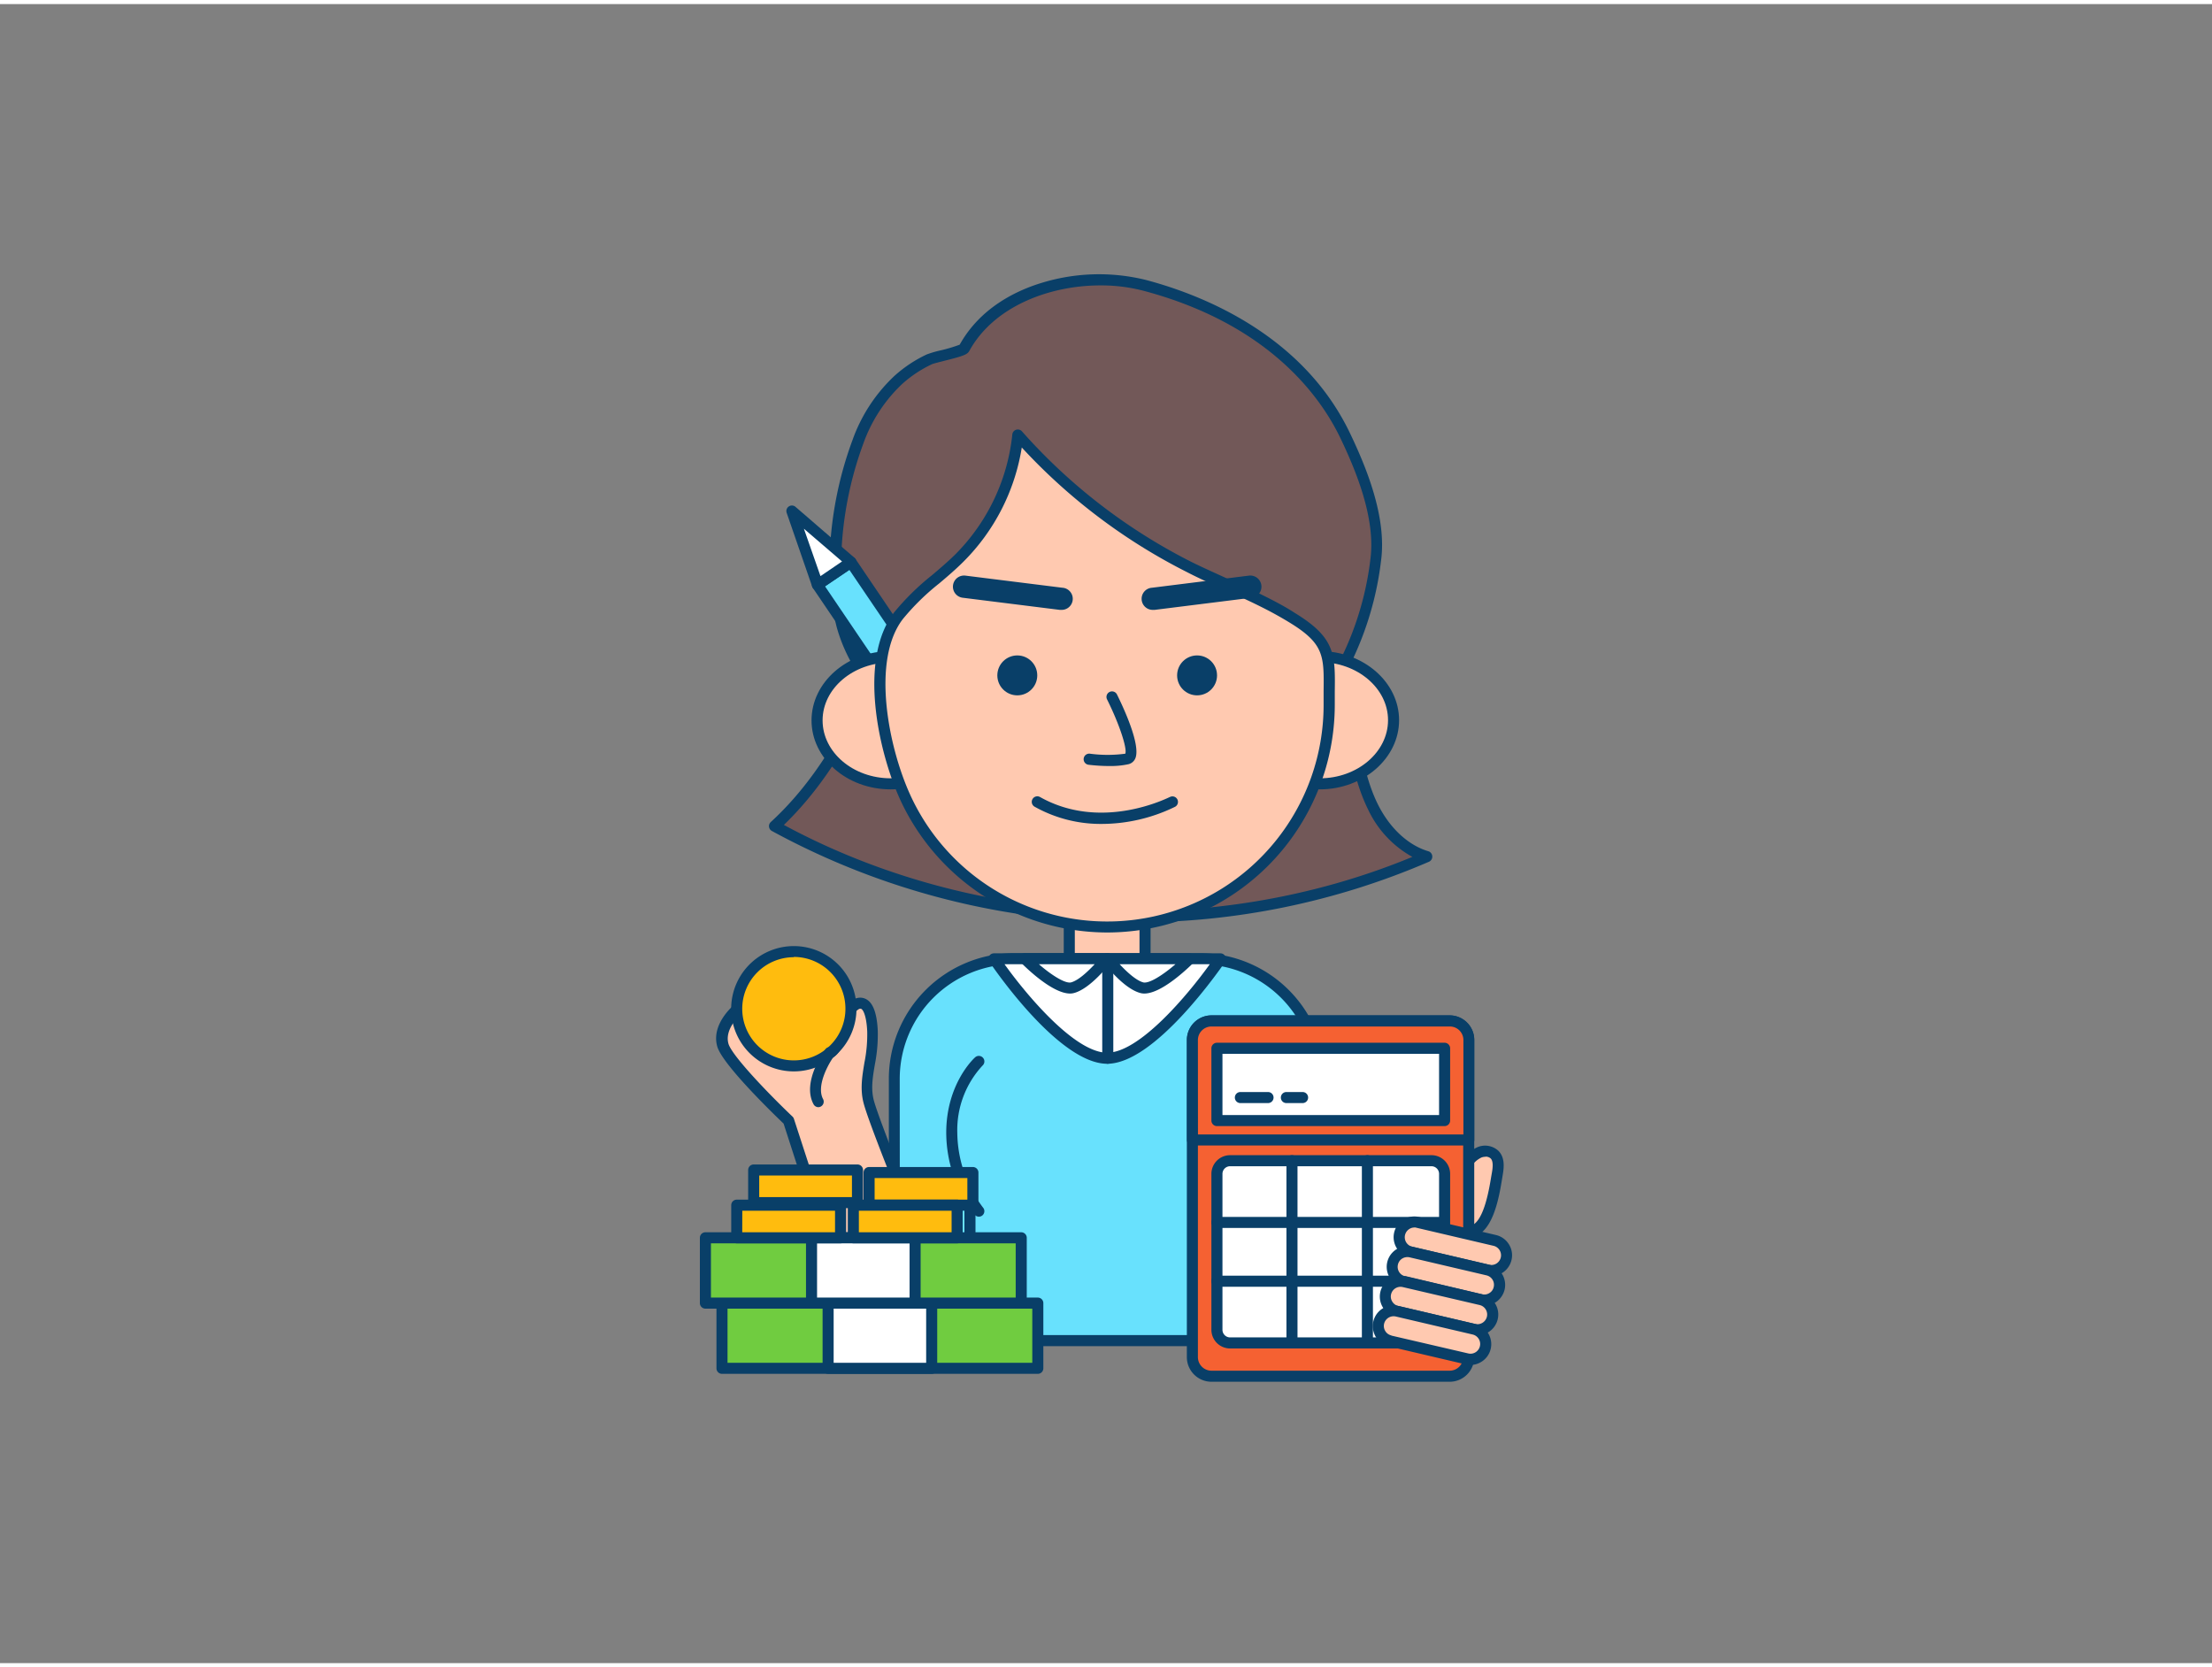 <svg xmlns="http://www.w3.org/2000/svg" viewBox="0 0 400 300" width="406" height="306" class="illustration styles_illustrationTablet__1DWOa"><rect x="0" y="0" width="400" height="300" fill="#808080" stroke="none"/><g id="_374_accountant_outline" data-name="#374_accountant_outline"><path d="M165.48,220.31s-7.2-17.62-8.32-21.75.9-7.94.66-12.85-1.78-6.2-3.94-4.09c-2,2-1.86,7.09-3.82,8s-13.1-10.44-15.14-9.06-5,4.41-4.17,7.65,11.87,13.66,11.87,13.66L152,230.94Z" fill="#ffc9b0"></path><path d="M152,231.94a1,1,0,0,1-1-.69l-9.3-28.81c-1.77-1.69-11.07-10.68-12-13.95-1-3.51,1.86-6.9,4.57-8.74,1.59-1.07,4.26.89,9.24,4.76,2.07,1.61,5.18,4,6.12,4.18.56-.39,1-1.84,1.32-3.12.48-1.73,1-3.52,2.14-4.66,1.44-1.4,2.57-1.37,3.28-1.09,1.42.55,2.2,2.46,2.36,5.84a28,28,0,0,1-.53,6.1c-.4,2.37-.74,4.41-.17,6.54,1.1,4,8.22,21.45,8.29,21.63a1,1,0,0,1-.31,1.16l-13.48,10.64A1,1,0,0,1,152,231.94ZM135.4,181.46c-1.74,1.21-4.4,3.88-3.68,6.51.59,2.16,7.42,9.24,11.59,13.2a1,1,0,0,1,.26.42l9,27.67L164.27,220c-1.36-3.36-7.07-17.45-8.08-21.17-.69-2.54-.29-4.9.12-7.39a25.88,25.88,0,0,0,.51-5.68c-.14-2.94-.78-3.95-1.09-4.07s-.59.12-1.15.66c-.78.76-1.2,2.29-1.61,3.77-.54,1.93-1.05,3.75-2.47,4.43s-3.31-.7-8.13-4.45C140.14,184.36,136.45,181.49,135.4,181.46Z" fill="#093f68"></path><path d="M243.91,109.6c-2.19,7.28-.79,15.09.63,22.56.85,4.46,1.72,9,3.74,13.05s5.37,7.68,9.72,9c-37.36,16.33-82.28,14.22-117.94-5.55,12.81-11.73,18.9-28.85,25.25-45,1.68-4.29,3.44-8.61,6.22-12.3C177.8,83,188.83,79,199.24,79.76s20.15,5.91,27.95,12.86c7.62,6.79,13.79,15.82,14.86,26" fill="#725858"></path><path d="M204.92,166.05a135.48,135.48,0,0,1-65.35-16.53,1,1,0,0,1-.19-1.61c11.79-10.8,17.86-26.37,23.73-41.42l1.27-3.23c1.83-4.69,3.58-8.86,6.35-12.54,6.2-8.24,17.15-12.83,28.58-12,9.75.74,19.89,5.4,28.55,13.11,7.2,6.42,12.12,13.91,14.21,21.52a27.76,27.76,0,0,1,.88-4.08,1,1,0,0,1,1.25-.66,1,1,0,0,1,.67,1.24c-2.18,7.21-.67,15.11.65,22.08.83,4.33,1.68,8.82,3.65,12.79,2.14,4.29,5.46,7.38,9.12,8.47a1,1,0,0,1,.71.9,1,1,0,0,1-.6,1A133.91,133.91,0,0,1,204.92,166.05Zm-63.17-17.62c34.37,18.55,77.56,20.73,113.65,5.78a19,19,0,0,1-8-8.56c-2.09-4.22-3-8.84-3.82-13.31a85.18,85.18,0,0,1-1.76-12.78,1,1,0,0,1-.75-.87c-.93-8.81-6.08-17.8-14.52-25.32s-18.05-11.9-27.37-12.61C188.57,80,178,84.34,172.32,91.92c-2.61,3.48-4.3,7.52-6.08,12.07L165,107.22C159.19,122.05,153.21,137.38,141.75,148.43Z" fill="#093f68"></path><path d="M151.07,100.19a66.27,66.27,0,0,1,4.09-21.08,28.77,28.77,0,0,1,7.33-11.2,23.07,23.07,0,0,1,5.58-3.68c.93-.44,6-1.39,6.3-2C180.6,50.87,196.62,48.11,207,50.87c15,4,29.38,12.8,36.25,27.19,3.14,6.58,6.47,15.09,5.53,22.38a56.78,56.78,0,0,1-10.67,26.94c-6.27,8.27-19.2,18.78-30.42,16.58-5.56-1.09-11-2.83-16.65-3.84a70.09,70.09,0,0,1-20.33-6.49c-8.57-4.52-16-12-18.45-21.38A43.17,43.17,0,0,1,151.07,100.19Z" fill="#725858"></path><path d="M210.81,145.25a16.92,16.92,0,0,1-3.29-.31c-2.61-.51-5.24-1.18-7.77-1.82-2.88-.73-5.87-1.48-8.85-2-8.41-1.51-15-3.6-20.63-6.58-9.69-5.11-16.59-13.13-19-22a44,44,0,0,1-1.25-12.35,67,67,0,0,1,4.16-21.41,29.36,29.36,0,0,1,7.6-11.58,23.86,23.86,0,0,1,5.81-3.85,19.37,19.37,0,0,1,2.63-.76,28.85,28.85,0,0,0,3.32-1c3.79-6.78,10.38-9.89,15.26-11.31a35.37,35.37,0,0,1,18.44-.39c10.11,2.68,28.36,9.86,36.89,27.72,2.9,6.07,6.64,15.06,5.62,22.94A57.55,57.55,0,0,1,238.93,128a53.16,53.16,0,0,1-13.62,12.46C220.23,143.62,215.28,145.25,210.81,145.25ZM199,50.87c-9.29,0-19.33,3.83-23.73,11.87-.35.65-1.22.94-4.49,1.76-.89.23-2,.5-2.27.63a22,22,0,0,0-5.33,3.53,27.42,27.42,0,0,0-7.06,10.81,64.88,64.88,0,0,0-4,20.74h0A42,42,0,0,0,153.25,112c2.22,8.34,8.76,15.9,18,20.75,5.47,2.88,11.84,4.91,20,6.38,3.06.55,6.07,1.32,9,2.05,2.51.64,5.11,1.3,7.67,1.8,11,2.14,23.6-8.51,29.43-16.2a55.45,55.45,0,0,0,10.47-26.47c.95-7.35-2.64-16-5.43-21.82-3.52-7.35-12.81-20.59-35.61-26.65A30.34,30.34,0,0,0,199,50.87Zm-47.91,49.32h0Z" fill="#093f68"></path><polyline points="193.36 172.96 193.36 165.08 207.06 165.08 207.06 172.96" fill="#ffc9b0"></polyline><path d="M207.06,174a1,1,0,0,1-1-1v-6.88h-11.7V173a1,1,0,1,1-2,0v-7.88a1,1,0,0,1,1-1h13.7a1,1,0,0,1,1,1V173A1,1,0,0,1,207.06,174Z" fill="#093f68"></path><rect x="159.7" y="99.14" width="7.32" height="44.66" transform="translate(-40.01 112.55) rotate(-34.12)" fill="#68e1fd"></rect><path d="M172.86,143a1,1,0,0,1-.83-.44L147,105.6a1,1,0,0,1-.16-.75,1.06,1.06,0,0,1,.43-.64l6.06-4.11a1,1,0,0,1,1.39.27l25.05,37a1,1,0,0,1-.27,1.39l-6.06,4.1A1,1,0,0,1,172.86,143ZM149.2,105.3l23.93,35.32,4.4-3L153.6,102.32Z" fill="#093f68"></path><polygon points="143.21 91.72 147.81 105.03 153.87 100.93 143.21 91.72" fill="#fff"></polygon><path d="M147.81,106a.87.87,0,0,1-.32-.06,1,1,0,0,1-.63-.62l-4.6-13.31a1,1,0,0,1,1.6-1.09l10.66,9.21a1,1,0,0,1,.35.82,1,1,0,0,1-.44.77l-6.06,4.1A1,1,0,0,1,147.81,106Zm-2.44-11.13,3,8.57,3.9-2.65Z" fill="#093f68"></path><ellipse cx="161.06" cy="129.49" rx="13.31" ry="11.47" fill="#ffc9b0"></ellipse><path d="M161.06,142c-7.89,0-14.31-5.59-14.31-12.47S153.17,117,161.06,117s14.31,5.6,14.31,12.47S169,142,161.06,142Zm0-22.94c-6.78,0-12.31,4.7-12.31,10.47S154.28,140,161.06,140s12.31-4.69,12.31-10.47S167.85,119,161.06,119Z" fill="#093f68"></path><ellipse cx="238.66" cy="129.49" rx="13.31" ry="11.47" fill="#ffc9b0"></ellipse><path d="M238.66,142c-7.89,0-14.31-5.59-14.31-12.47S230.77,117,238.66,117,253,122.62,253,129.49,246.55,142,238.66,142Zm0-22.94c-6.79,0-12.31,4.7-12.31,10.47S231.87,140,238.66,140,251,135.27,251,129.49,245.44,119,238.66,119Z" fill="#093f68"></path><path d="M230.22,109c1.15.61,2.28,1.24,3.4,1.92,7.66,4.67,6.73,7.38,6.73,15.83a40.15,40.15,0,0,1-76.65,16.7c-3.89-8.51-7.39-24.8-1.24-32.83,3.09-4,7.46-6.89,11.06-10.48a36.7,36.7,0,0,0,10.53-22.23,103,103,0,0,0,31.06,23.9C220.09,104.29,225.29,106.37,230.22,109Z" fill="#ffc9b0"></path><path d="M200.21,167.88a41.28,41.28,0,0,1-37.42-24c-3.91-8.55-7.68-25.3-1.12-33.86a45.3,45.3,0,0,1,6.88-6.76c1.44-1.22,2.93-2.49,4.27-3.82a36,36,0,0,0,10.24-21.62,1,1,0,0,1,.69-.85,1,1,0,0,1,1.05.29,102.82,102.82,0,0,0,30.76,23.67C217.73,102,220,103,222.17,104c2.82,1.28,5.73,2.61,8.52,4.09,1.23.65,2.36,1.29,3.44,2,7.36,4.48,7.33,7.54,7.24,14.24,0,.76,0,1.57,0,2.44A41.19,41.19,0,0,1,200.21,167.88Zm-15.44-87.7a37.51,37.51,0,0,1-10.54,20.64c-1.4,1.4-2.91,2.69-4.38,3.93a42.93,42.93,0,0,0-6.59,6.46c-5.71,7.44-2.64,23.08,1.35,31.81a39.14,39.14,0,0,0,74.74-16.29c0-.88,0-1.7,0-2.46.08-6.45.11-8.63-6.28-12.51-1.05-.64-2.14-1.26-3.34-1.9h0c-2.74-1.45-5.62-2.76-8.41-4-2.2-1-4.47-2-6.67-3.14A104.92,104.92,0,0,1,184.77,80.18Z" fill="#093f68"></path><circle cx="183.96" cy="121.39" r="3.61" fill="#093f68"></circle><circle cx="216.47" cy="121.39" r="3.61" fill="#093f68"></circle><path d="M200.62,137.78a31.73,31.73,0,0,1-3.78-.23,1,1,0,1,1,.25-2,24.2,24.2,0,0,0,6.4,0c.37-1-1.14-5.49-3.3-9.82a1,1,0,0,1,.45-1.34,1,1,0,0,1,1.34.44c1.05,2.12,4.41,9.2,3.3,11.62a1.82,1.82,0,0,1-1.21,1A15.2,15.2,0,0,1,200.62,137.78Z" fill="#093f68"></path><path d="M191.86,109.54l-.25,0-17.52-2.19a2,2,0,1,1,.49-4l17.53,2.19a2,2,0,0,1-.25,4Z" fill="#093f68"></path><path d="M208.57,109.54a2,2,0,0,1-.25-4l17.53-2.19a2,2,0,1,1,.49,4l-17.52,2.19Z" fill="#093f68"></path><path d="M199.19,148.25a24.42,24.42,0,0,1-12.11-3.12,1,1,0,0,1,1-1.74c11.28,6.34,23.34,0,23.46,0a1,1,0,1,1,.95,1.76A30.37,30.37,0,0,1,199.19,148.25Z" fill="#093f68"></path><path d="M183.41,172.62H217a21.71,21.71,0,0,1,21.71,21.71v47.34a0,0,0,0,1,0,0h-77a0,0,0,0,1,0,0V194.34A21.71,21.71,0,0,1,183.41,172.62Z" fill="#68e1fd"></path><path d="M238.73,242.68h-77a1,1,0,0,1-1-1V194.34a22.73,22.73,0,0,1,22.71-22.72H217a22.74,22.74,0,0,1,22.71,22.72v47.34A1,1,0,0,1,238.73,242.68Zm-76-2h75V194.34A20.74,20.74,0,0,0,217,173.62H183.41a20.74,20.74,0,0,0-20.71,20.72Z" fill="#093f68"></path><path d="M177,191.19s-4.89,4.41-4.89,12.9A23.48,23.48,0,0,0,177,218.27" fill="#68e1fd"></path><path d="M177,219.27a1,1,0,0,1-.75-.35,24.26,24.26,0,0,1-5.14-14.83c0-8.83,5-13.45,5.23-13.64a1,1,0,0,1,1.41.08,1,1,0,0,1-.07,1.41,17.13,17.13,0,0,0-4.57,12.15,22.7,22.7,0,0,0,4.65,13.53,1,1,0,0,1-.1,1.41A1,1,0,0,1,177,219.27Z" fill="#093f68"></path><path d="M223.13,191.19s4.89,4.41,4.89,12.9a23.48,23.48,0,0,1-4.89,14.18" fill="#68e1fd"></path><path d="M223.13,219.27a1,1,0,0,1-.76-1.65A22.62,22.62,0,0,0,227,204.09a17.19,17.19,0,0,0-4.56-12.15,1,1,0,0,1,1.34-1.49c.21.19,5.22,4.81,5.22,13.64a24.28,24.28,0,0,1-5.13,14.83A1,1,0,0,1,223.13,219.27Z" fill="#093f68"></path><path d="M175.4,239.17a1,1,0,0,1-1-1V216a1,1,0,0,1,2,0v22.18A1,1,0,0,1,175.4,239.17Z" fill="#093f68"></path><path d="M200.21,190.62c-8.38,0-20.47-18-20.47-18h40.95S208.6,190.62,200.21,190.62Z" fill="#fff"></path><path d="M200.21,191.62c-8.81,0-20.8-17.69-21.3-18.44a1,1,0,0,1-.06-1,1,1,0,0,1,.89-.53h40.95a1,1,0,0,1,.88.53,1,1,0,0,1,0,1C221,173.93,209,191.62,200.21,191.62Zm-18.56-18c4,5.59,12.73,16,18.56,16s14.54-10.41,18.56-16Z" fill="#093f68"></path><path d="M185.33,172.62s5.92,6,8.64,5.24,6.14-5.24,6.14-5.24Z" fill="#fff"></path><path d="M193.5,178.92c-3.18,0-7.9-4.6-8.88-5.59a1,1,0,0,1,.71-1.71h14.78a1,1,0,0,1,.79,1.61c-.37.49-3.7,4.78-6.66,5.59A2.64,2.64,0,0,1,193.5,178.92Zm-5.63-5.3c2.3,2,4.79,3.56,5.83,3.28,1.33-.37,3-1.94,4.25-3.28Z" fill="#093f68"></path><path d="M215.09,172.62s-5.91,6-8.63,5.24-6.14-5.24-6.14-5.24Z" fill="#fff"></path><path d="M206.93,178.92a2.59,2.59,0,0,1-.74-.1c-3-.81-6.3-5.1-6.67-5.59a1,1,0,0,1-.1-1,1,1,0,0,1,.9-.56h14.77a1,1,0,0,1,.93.62,1,1,0,0,1-.22,1.09C214.83,174.31,210.11,178.92,206.93,178.92Zm-4.46-5.3c1.24,1.34,2.93,2.91,4.25,3.28,1.05.28,3.53-1.29,5.84-3.28Zm12.62,0h0Z" fill="#093f68"></path><path d="M200.32,191.62a1,1,0,0,1-1-1v-18a1,1,0,0,1,2,0v18A1,1,0,0,1,200.32,191.62Z" fill="#093f68"></path><path d="M270.78,211.41c.21-1.16.3-2.51-.52-3.35a2.54,2.54,0,0,0-2.77-.42,5.57,5.57,0,0,0-2.23,1.92c-1.91,2.53-5.81,12.27.22,12.42C269.36,222.08,270.31,214.09,270.78,211.41Z" fill="#ffc9b0"></path><path d="M265.56,223h-.1a3.88,3.88,0,0,1-3.71-2.18c-1.68-3.49,1.3-10,2.71-11.84a6.71,6.71,0,0,1,2.65-2.25,3.55,3.55,0,0,1,3.87.65c1.15,1.19,1,2.88.78,4.22l-.13.79C271.07,215.82,269.89,223,265.56,223Zm3.06-14.56a2,2,0,0,0-.75.14,4.68,4.68,0,0,0-1.81,1.6c-1.51,2-3.6,7.5-2.51,9.78a1.93,1.93,0,0,0,2,1h0c2.64,0,3.71-6.49,4.11-8.94l.14-.8h0c.14-.81.27-2-.25-2.49A1.31,1.31,0,0,0,268.62,208.42Z" fill="#093f68"></path><path d="M265.63,187.38V244.6a3.44,3.44,0,0,1-3.37,3.52H219a3.45,3.45,0,0,1-3.38-3.52V187.38a3.45,3.45,0,0,1,3.38-3.52h43.22A3.44,3.44,0,0,1,265.63,187.38Z" fill="#f56132"></path><path d="M262.26,249.12H219a4.46,4.46,0,0,1-4.38-4.52V187.38a4.46,4.46,0,0,1,4.38-4.52h43.22a4.45,4.45,0,0,1,4.37,4.52V244.6A4.45,4.45,0,0,1,262.26,249.12ZM219,184.86a2.46,2.46,0,0,0-2.38,2.52V244.6a2.46,2.46,0,0,0,2.38,2.52h43.22a2.45,2.45,0,0,0,2.37-2.52V187.38a2.45,2.45,0,0,0-2.37-2.52Z" fill="#093f68"></path><path d="M265.63,187.38v18h-50v-18a3.45,3.45,0,0,1,3.38-3.52h43.22A3.44,3.44,0,0,1,265.63,187.38Z" fill="#f56132"></path><path d="M265.63,206.4h-50a1,1,0,0,1-1-1v-18a4.46,4.46,0,0,1,4.38-4.52h43.22a4.45,4.45,0,0,1,4.37,4.52v18A1,1,0,0,1,265.63,206.4Zm-49-2h48v-17a2.45,2.45,0,0,0-2.37-2.52H219a2.46,2.46,0,0,0-2.38,2.52Z" fill="#093f68"></path><rect x="220.06" y="209.15" width="41.18" height="32.95" rx="2.38" fill="#fff"></rect><path d="M258.85,243.1H222.44a3.38,3.38,0,0,1-3.38-3.38V211.53a3.38,3.38,0,0,1,3.38-3.38h36.41a3.38,3.38,0,0,1,3.38,3.38v28.19A3.38,3.38,0,0,1,258.85,243.1Zm-36.41-32.95a1.38,1.38,0,0,0-1.38,1.38v28.19a1.38,1.38,0,0,0,1.38,1.38h36.41a1.38,1.38,0,0,0,1.38-1.38V211.53a1.38,1.38,0,0,0-1.38-1.38Z" fill="#093f68"></path><rect x="220.06" y="188.82" width="41.18" height="13.07" fill="#fff"></rect><path d="M261.23,202.89H220.06a1,1,0,0,1-1-1V188.82a1,1,0,0,1,1-1h41.17a1,1,0,0,1,1,1v13.07A1,1,0,0,1,261.23,202.89Zm-40.17-2h39.17V189.82H221.06Z" fill="#093f68"></path><path d="M233.63,243.1a1,1,0,0,1-1-1V209.15a1,1,0,1,1,2,0V242.1A1,1,0,0,1,233.63,243.1Z" fill="#093f68"></path><path d="M247.27,243.1a1,1,0,0,1-1-1V209.15a1,1,0,0,1,2,0V242.1A1,1,0,0,1,247.27,243.1Z" fill="#093f68"></path><path d="M260.84,221.31H220.06a1,1,0,0,1,0-2h40.78a1,1,0,0,1,0,2Z" fill="#093f68"></path><path d="M260.84,231.94H220.06a1,1,0,0,1,0-2h40.78a1,1,0,0,1,0,2Z" fill="#093f68"></path><path d="M229.3,198.73h-5a1,1,0,0,1,0-2h5a1,1,0,0,1,0,2Z" fill="#093f68"></path><path d="M235.55,198.73h-2.93a1,1,0,0,1,0-2h2.93a1,1,0,0,1,0,2Z" fill="#093f68"></path><rect x="252.83" y="221.84" width="19.8" height="5.51" rx="2.76" transform="translate(467.3 503.2) rotate(-166.82)" fill="#ffc9b0"></rect><path d="M269.69,230a3.69,3.69,0,0,1-.87-.1l-13.91-3.26h0a3.75,3.75,0,0,1,1.71-7.31l13.91,3.26a3.76,3.76,0,0,1,2.33,1.68,3.71,3.71,0,0,1,.47,2.83,3.75,3.75,0,0,1-3.65,2.9Zm-13.92-8.77a1.68,1.68,0,0,0-.92.27,1.76,1.76,0,0,0,.52,3.2h0l13.91,3.26a1.77,1.77,0,0,0,1.33-.22,1.8,1.8,0,0,0,.78-1.09,1.76,1.76,0,0,0-1.31-2.11l-13.91-3.26A1.83,1.83,0,0,0,255.77,221.21Z" fill="#093f68"></path><rect x="251.57" y="227.21" width="19.8" height="5.51" rx="2.76" transform="translate(463.59 513.5) rotate(-166.82)" fill="#ffc9b0"></rect><path d="M268.43,235.35a3.55,3.55,0,0,1-.86-.1L253.66,232h0a3.75,3.75,0,1,1,1.71-7.31l13.91,3.26a3.75,3.75,0,0,1,2.8,4.51,3.78,3.78,0,0,1-3.65,2.9ZM254.11,230,268,233.3a1.73,1.73,0,0,0,1.33-.22,1.68,1.68,0,0,0,.78-1.09,1.75,1.75,0,0,0-1.31-2.11l-13.91-3.26a1.8,1.8,0,0,0-1.32.22,1.73,1.73,0,0,0-.78,1.09,1.77,1.77,0,0,0,.21,1.33,1.73,1.73,0,0,0,1.09.78Z" fill="#093f68"></path><rect x="250.31" y="232.57" width="19.8" height="5.51" rx="2.76" transform="translate(459.89 523.81) rotate(-166.82)" fill="#ffc9b0"></rect><path d="M267.17,240.71a3.67,3.67,0,0,1-.86-.1l-13.91-3.26h0a3.66,3.66,0,0,1-2.33-1.67,3.76,3.76,0,0,1,4-5.64L268,233.3a3.75,3.75,0,0,1-.85,7.41Zm-14.31-5.3,13.91,3.26a1.75,1.75,0,0,0,1.32-.22,1.78,1.78,0,0,0,.79-1.09,1.76,1.76,0,0,0-1.31-2.11L253.66,232a1.76,1.76,0,0,0-2.11,1.31,1.7,1.7,0,0,0,.22,1.32,1.73,1.73,0,0,0,1.09.79Z" fill="#093f68"></path><rect x="249.06" y="237.94" width="19.8" height="5.51" rx="2.76" transform="translate(456.18 534.11) rotate(-166.82)" fill="#ffc9b0"></rect><path d="M265.92,246.08a3.69,3.69,0,0,1-.87-.1l-13.91-3.26h0a3.75,3.75,0,1,1,1.72-7.31l13.91,3.26a3.75,3.75,0,0,1,1.12,6.84A3.67,3.67,0,0,1,265.92,246.08Zm-14.32-5.31L265.51,244a1.73,1.73,0,0,0,1.33-.22,1.76,1.76,0,0,0-.53-3.2l-13.91-3.26a1.77,1.77,0,0,0-2.11,1.31,1.73,1.73,0,0,0,.22,1.33,1.7,1.7,0,0,0,1.09.78Z" fill="#093f68"></path><rect x="130.56" y="234.89" width="57.11" height="11.8" fill="#70cc40"></rect><path d="M187.67,247.69H130.56a1,1,0,0,1-1-1V234.9a1,1,0,0,1,1-1h57.11a1,1,0,0,1,1,1v11.79A1,1,0,0,1,187.67,247.69Zm-56.11-2h55.11V235.9H131.56Z" fill="#093f68"></path><rect x="149.75" y="234.89" width="18.73" height="11.8" fill="#fff"></rect><path d="M168.48,247.69H149.75a1,1,0,0,1-1-1V234.9a1,1,0,0,1,1-1h18.73a1,1,0,0,1,1,1v11.79A1,1,0,0,1,168.48,247.69Zm-17.73-2h16.73V235.9H150.75Z" fill="#093f68"></path><rect x="127.56" y="223.09" width="57.11" height="11.8" fill="#70cc40"></rect><path d="M184.67,235.9H127.56a1,1,0,0,1-1-1V223.09a1,1,0,0,1,1-1h57.11a1,1,0,0,1,1,1V234.9A1,1,0,0,1,184.67,235.9Zm-56.11-2h55.11v-9.81H128.56Z" fill="#093f68"></path><rect x="146.75" y="223.09" width="18.73" height="11.8" fill="#fff"></rect><path d="M165.48,235.9H146.75a1,1,0,0,1-1-1V223.09a1,1,0,0,1,1-1h18.73a1,1,0,0,1,1,1V234.9A1,1,0,0,1,165.48,235.9Zm-17.73-2h16.73v-9.81H147.75Z" fill="#093f68"></path><rect x="133.23" y="217.19" width="18.77" height="5.9" fill="#ffbc0e"></rect><path d="M152,224.09H133.23a1,1,0,0,1-1-1v-5.9a1,1,0,0,1,1-1H152a1,1,0,0,1,1,1v5.9A1,1,0,0,1,152,224.09Zm-17.78-2H151v-3.9H134.23Z" fill="#093f68"></path><rect x="136.29" y="210.83" width="18.77" height="5.9" fill="#ffbc0e"></rect><path d="M155.06,217.73H136.29a1,1,0,0,1-1-1v-5.9a1,1,0,0,1,1-1h18.77a1,1,0,0,1,1,1v5.9A1,1,0,0,1,155.06,217.73Zm-17.77-2h16.77v-3.9H137.29Z" fill="#093f68"></path><rect x="157.16" y="211.29" width="18.77" height="5.9" fill="#ffbc0e"></rect><path d="M175.93,218.19H157.16a1,1,0,0,1-1-1v-5.9a1,1,0,0,1,1-1h18.77a1,1,0,0,1,1,1v5.9A1,1,0,0,1,175.93,218.19Zm-17.77-2h16.77v-3.9H158.16Z" fill="#093f68"></path><rect x="154.31" y="217.19" width="18.77" height="5.9" fill="#ffbc0e"></rect><path d="M173.08,224.09H154.31a1,1,0,0,1-1-1v-5.9a1,1,0,0,1,1-1h18.77a1,1,0,0,1,1,1v5.9A1,1,0,0,1,173.08,224.09Zm-17.77-2h16.77v-3.9H155.31Z" fill="#093f68"></path><circle cx="143.56" cy="181.62" r="10.32" fill="#ffbc0e"></circle><path d="M143.56,193a11.33,11.33,0,1,1,11.32-11.33A11.34,11.34,0,0,1,143.56,193Zm0-20.65a9.33,9.33,0,1,0,9.32,9.32A9.34,9.34,0,0,0,143.56,172.3Z" fill="#093f68"></path><path d="M148,199.47a1,1,0,0,1-.88-.52c-2.18-4,1.92-9.66,2.1-9.9a1,1,0,1,1,1.61,1.18c-1,1.35-3.26,5.38-2,7.76a1,1,0,0,1-.4,1.36A1,1,0,0,1,148,199.47Z" fill="#093f68"></path></g></svg>